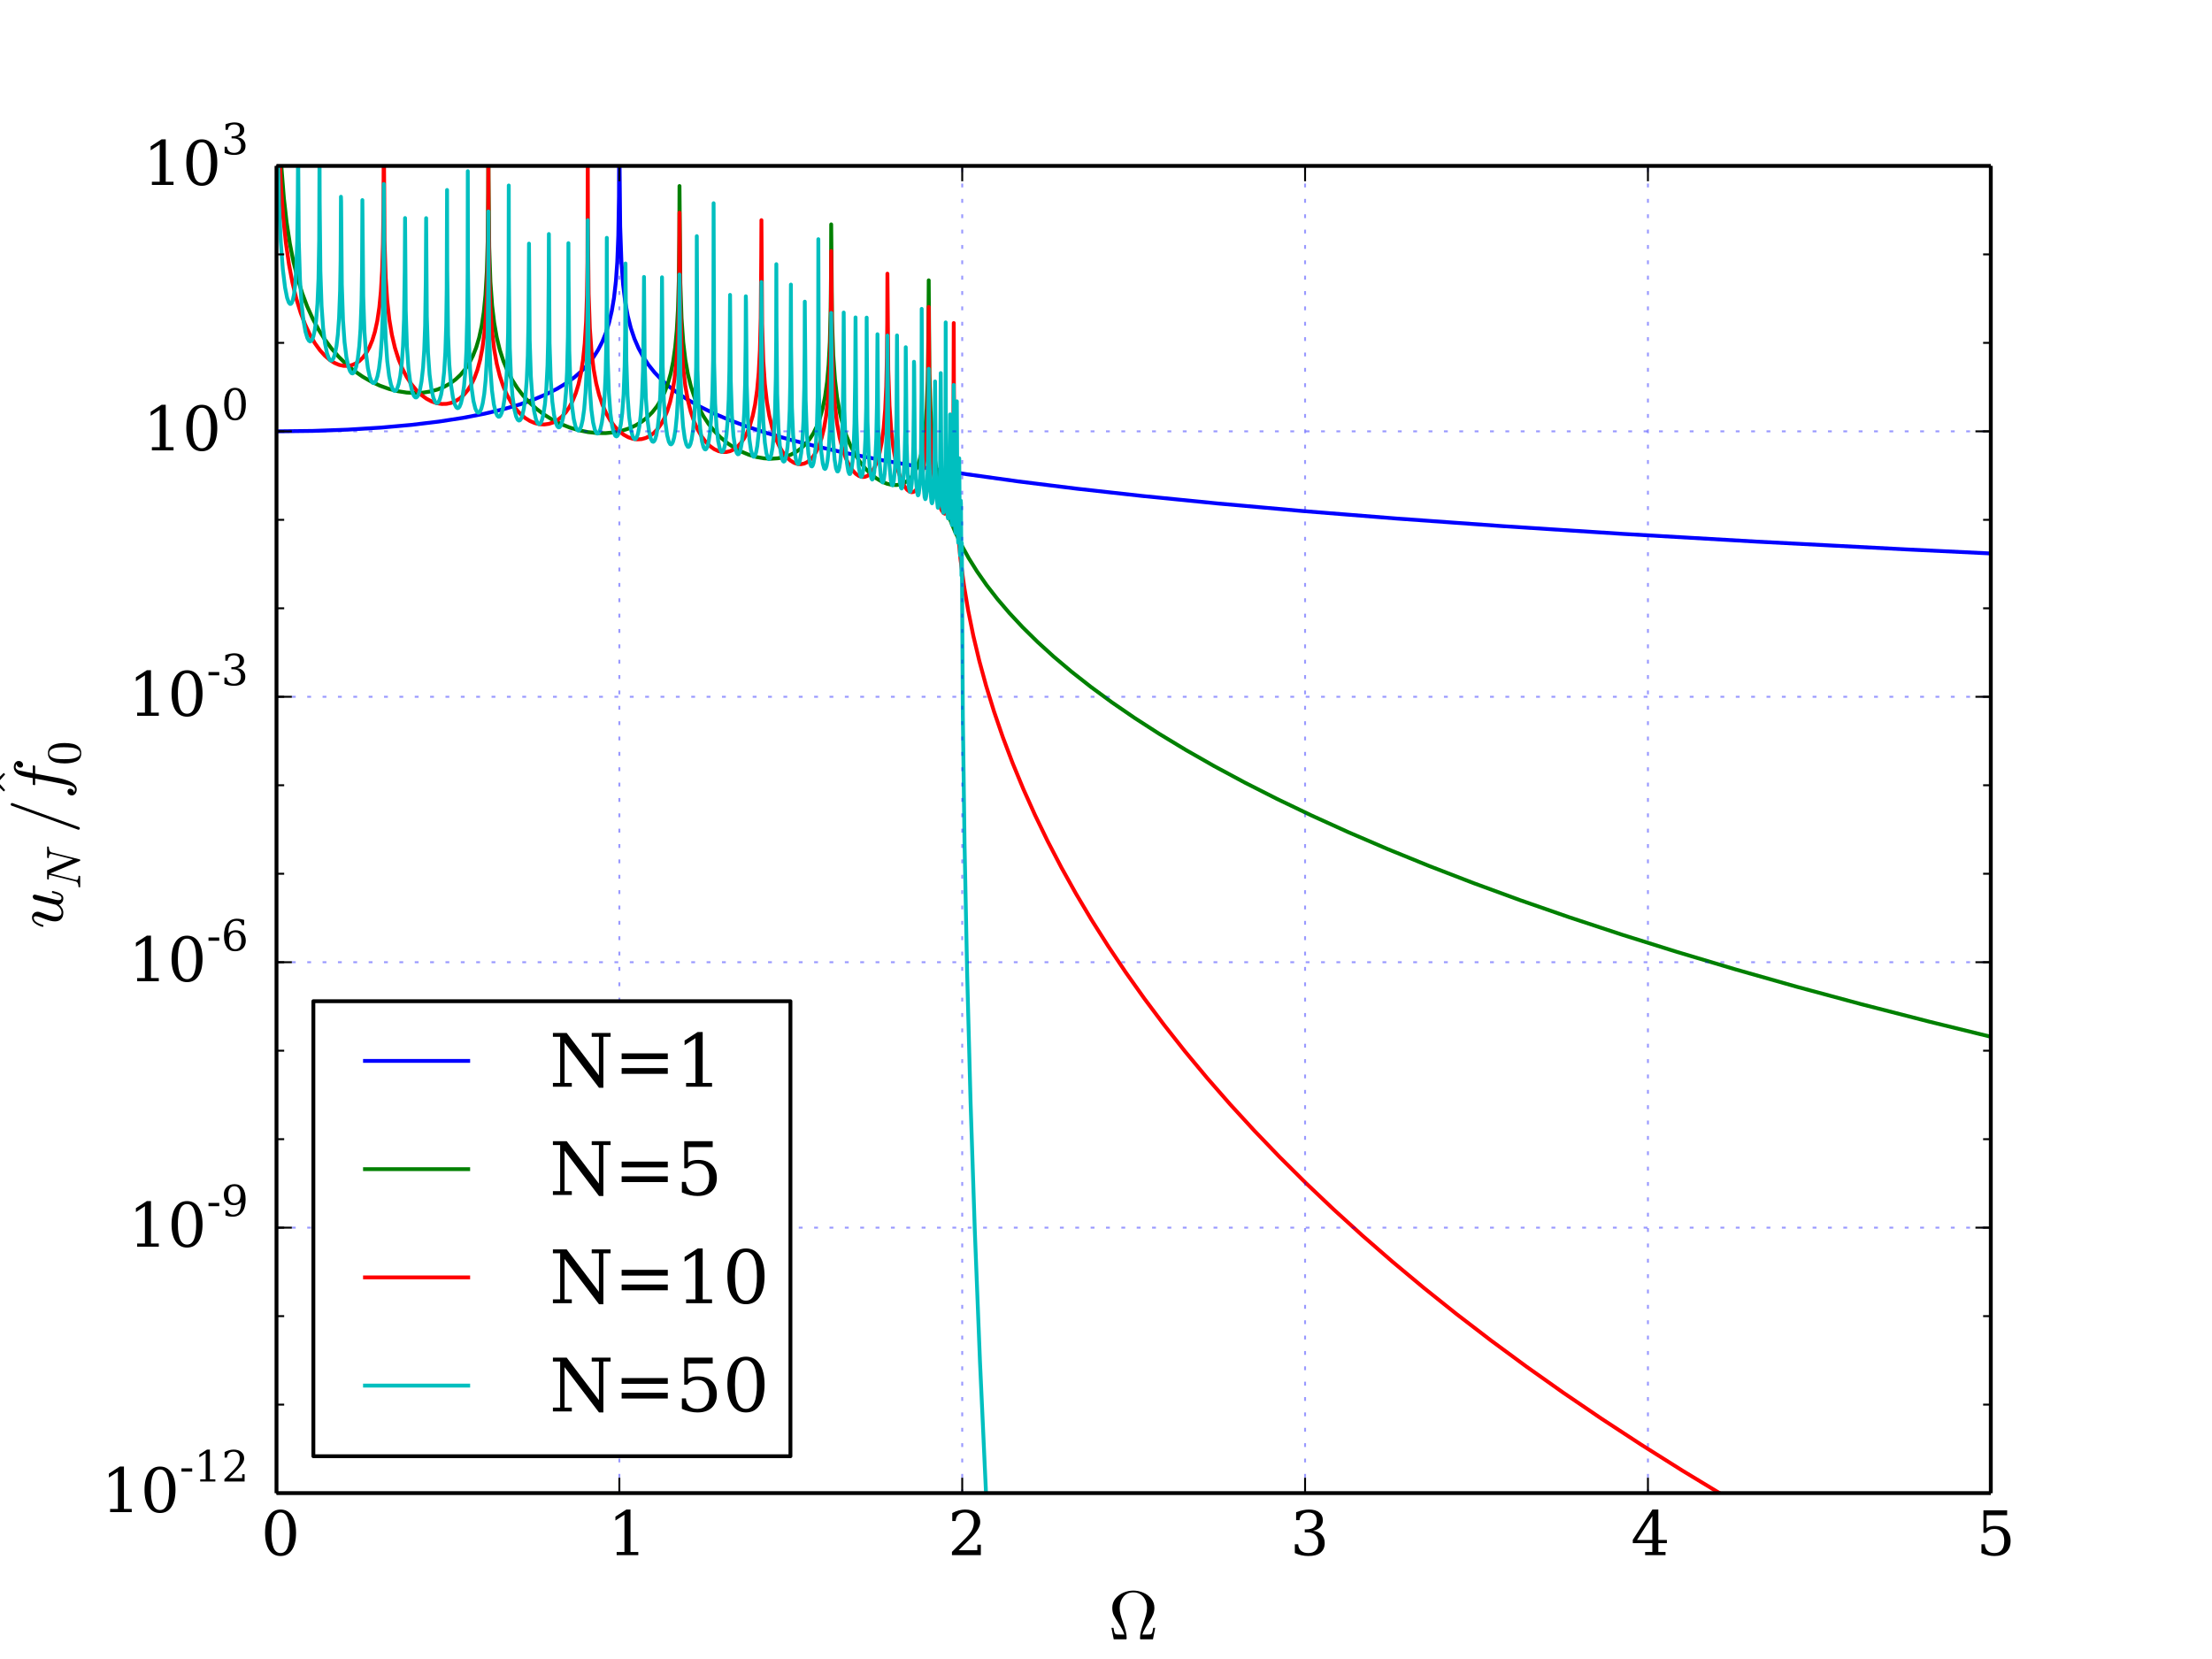 <?xml version="1.0" encoding="utf-8" standalone="no"?>
<!DOCTYPE svg PUBLIC "-//W3C//DTD SVG 1.1//EN"
  "http://www.w3.org/Graphics/SVG/1.1/DTD/svg11.dtd">
<!-- Created with matplotlib (http://matplotlib.org/) -->
<svg height="432pt" version="1.1" viewBox="0 0 576 432" width="576pt" xmlns="http://www.w3.org/2000/svg" xmlns:xlink="http://www.w3.org/1999/xlink">
 <defs>
  <style type="text/css">
*{stroke-linecap:butt;stroke-linejoin:round;}
  </style>
 </defs>
 <g id="figure_1">
  <g id="patch_1">
   <path d="
M0 432
L576 432
L576 0
L0 0
z
" style="fill:#ffffff;"/>
  </g>
  <g id="axes_1">
   <g id="patch_2">
    <path d="
M72 388.8
L518.4 388.8
L518.4 43.2
L72 43.2
z
" style="fill:#ffffff;"/>
   </g>
   <g id="line2d_1">
    <path clip-path="url(#p7ff5b81e1d)" d="
M72.089 112.32
L81.463 112.207
L90.568 111.878
L99.183 111.347
L107.128 110.637
L114.27 109.78
L120.608 108.802
L126.188 107.723
L131.097 106.551
L135.382 105.304
L139.087 103.999
L142.301 102.637
L145.113 101.208
L147.523 99.74
L149.621 98.21
L151.451 96.611
L153.058 94.92
L154.486 93.094
L155.736 91.132
L156.808 89.045
L157.745 86.746
L158.593 84.049
L159.307 80.998
L159.887 77.546
L160.378 73.224
L160.735 68.198
L161.003 61.44
L161.182 51.082
L161.271 27.086
L161.316 40.97
L161.494 58.907
L161.807 67.925
L162.253 74.091
L162.789 78.51
L163.458 82.222
L164.262 85.408
L165.199 88.194
L166.27 90.671
L167.475 92.901
L168.859 94.993
L170.421 96.952
L172.207 98.832
L174.26 100.662
L176.581 102.429
L179.259 104.18
L182.294 105.894
L185.776 107.601
L189.793 109.317
L194.391 111.033
L199.658 112.756
L205.683 114.489
L212.602 116.244
L220.547 118.024
L229.608 119.822
L239.964 121.645
L251.747 123.489
L265.183 125.362
L280.403 127.256
L297.633 129.17
L317.138 131.109
L339.099 133.065
L363.827 135.039
L391.59 137.028
L422.701 139.03
L457.517 141.043
L496.439 143.066
L518.4 144.12
L518.4 144.12" style="fill:none;stroke:#0000ff;stroke-linecap:square;"/>
   </g>
   <g id="line2d_2">
    <path clip-path="url(#p7ff5b81e1d)" d="
M72.139 -1
L72.402 20.282
L72.803 34.151
L73.294 43.69
L73.919 51.563
L74.633 57.877
L75.482 63.438
L76.419 68.171
L77.49 72.462
L78.695 76.359
L79.99 79.799
L81.418 82.964
L82.936 85.794
L84.587 88.407
L86.328 90.753
L88.203 92.909
L90.167 94.834
L92.264 96.576
L94.452 98.098
L96.683 99.382
L98.96 100.439
L101.281 101.272
L103.602 101.868
L105.878 102.224
L108.066 102.345
L110.163 102.242
L112.127 101.93
L113.957 101.42
L115.654 100.724
L117.216 99.848
L118.644 98.797
L119.939 97.574
L121.144 96.123
L122.215 94.478
L123.152 92.641
L124 90.497
L124.759 87.956
L125.429 84.874
L125.964 81.341
L126.411 76.853
L126.768 70.666
L126.991 62.856
L127.125 50.298
L127.17 32.011
L127.214 46.438
L127.393 64.315
L127.705 73.369
L128.152 79.596
L128.687 84.086
L129.357 87.883
L130.16 91.164
L131.097 94.05
L132.169 96.625
L133.374 98.946
L134.713 101.054
L136.231 103.028
L137.882 104.817
L139.712 106.472
L141.676 107.951
L143.819 109.283
L146.05 110.409
L148.371 111.333
L150.737 112.038
L153.103 112.515
L155.468 112.764
L157.745 112.781
L159.887 112.578
L161.896 112.171
L163.771 111.568
L165.511 110.776
L167.118 109.797
L168.547 108.669
L169.841 107.37
L171.046 105.838
L172.118 104.107
L173.055 102.174
L173.903 99.91
L174.662 97.211
L175.287 94.153
L175.822 90.382
L176.224 86.074
L176.536 80.55
L176.76 72.964
L176.894 61.41
L176.938 48.436
L176.983 53.514
L177.161 73.584
L177.474 82.86
L177.92 89.142
L178.456 93.64
L179.125 97.426
L179.929 100.682
L180.866 103.532
L181.937 106.061
L183.142 108.324
L184.482 110.361
L185.955 112.196
L187.561 113.843
L189.302 115.307
L191.132 116.558
L193.052 117.603
L195.016 118.422
L196.98 119.003
L198.899 119.344
L200.774 119.455
L202.559 119.337
L204.21 119.008
L205.773 118.469
L207.201 117.738
L208.495 116.831
L209.701 115.713
L210.817 114.364
L211.799 112.829
L212.691 111.027
L213.495 108.904
L214.209 106.379
L214.834 103.318
L215.369 99.475
L215.771 94.983
L216.084 89.001
L216.307 79.996
L216.396 71.106
L216.441 58.428
L216.485 62.854
L216.664 83.16
L216.976 92.484
L217.423 98.812
L217.958 103.357
L218.628 107.196
L219.431 110.508
L220.369 113.414
L221.44 115.991
L222.6 118.213
L223.895 120.212
L225.278 121.94
L226.707 123.375
L228.18 124.543
L229.608 125.397
L230.992 125.969
L232.286 126.264
L233.447 126.305
L234.518 126.125
L235.5 125.734
L236.393 125.141
L237.241 124.303
L238 123.244
L238.714 121.87
L239.383 120.082
L239.964 117.908
L240.499 115.001
L240.946 111.288
L241.303 106.366
L241.57 99.328
L241.749 86.981
L241.838 72.99
L242.017 97.289
L242.329 107.101
L242.776 113.799
L243.356 119.056
L244.07 123.493
L244.963 127.594
L245.989 131.276
L247.239 134.916
L248.667 138.392
L250.319 141.832
L252.238 145.313
L254.425 148.813
L256.925 152.385
L259.737 156.005
L262.862 159.66
L266.343 163.386
L270.182 167.165
L274.422 171.023
L279.064 174.942
L284.108 178.906
L289.598 182.934
L295.535 187.012
L301.918 191.125
L308.792 195.288
L316.201 199.513
L324.102 203.76
L332.538 208.041
L341.554 212.366
L351.151 216.72
L361.372 221.111
L372.219 225.526
L383.69 229.953
L395.875 234.416
L408.73 238.885
L422.344 243.381
L436.717 247.891
L451.893 252.419
L467.873 256.953
L484.745 261.507
L502.51 266.069
L518.4 269.969
L518.4 269.969" style="fill:none;stroke:#008000;stroke-linecap:square;"/>
   </g>
   <g id="line2d_3">
    <path clip-path="url(#p7ff5b81e1d)" d="
M72.1 -1
L72.312 22.187
L72.669 37.432
L73.16 48.421
L73.741 56.5
L74.455 63.317
L75.258 68.888
L76.151 73.595
L77.178 77.815
L78.294 81.448
L79.454 84.49
L80.704 87.147
L81.998 89.378
L83.293 91.178
L84.587 92.614
L85.882 93.726
L87.132 94.515
L88.337 95.022
L89.497 95.271
L90.613 95.28
L91.64 95.071
L92.622 94.652
L93.559 94.018
L94.496 93.106
L95.389 91.905
L96.192 90.449
L96.951 88.609
L97.621 86.413
L98.246 83.563
L98.781 79.983
L99.183 75.861
L99.496 70.594
L99.719 63.54
L99.853 53.777
L99.942 31.811
L100.12 62.352
L100.433 72.277
L100.835 78.312
L101.37 83.143
L102.04 87.153
L102.843 90.575
L103.736 93.42
L104.762 95.951
L105.878 98.118
L107.084 99.979
L108.378 101.565
L109.717 102.849
L111.056 103.828
L112.395 104.537
L113.734 104.992
L115.029 105.195
L116.278 105.165
L117.484 104.911
L118.644 104.433
L119.76 103.724
L120.787 102.809
L121.769 101.637
L122.706 100.16
L123.554 98.404
L124.313 96.334
L125.027 93.703
L125.607 90.732
L126.098 87.117
L126.5 82.563
L126.812 76.456
L127.036 67.074
L127.125 57.234
L127.17 38.947
L127.214 53.374
L127.393 71.25
L127.705 80.3
L128.152 86.516
L128.687 90.982
L129.357 94.736
L130.16 97.944
L131.053 100.599
L132.035 102.85
L133.106 104.777
L134.267 106.42
L135.472 107.757
L136.722 108.824
L138.016 109.637
L139.266 110.169
L140.516 110.466
L141.721 110.53
L142.926 110.37
L144.086 109.984
L145.202 109.372
L146.274 108.522
L147.3 107.408
L148.238 106.061
L149.13 104.377
L149.934 102.381
L150.648 100.018
L151.273 97.201
L151.808 93.783
L152.255 89.491
L152.612 83.746
L152.835 76.993
L152.969 68.259
L153.058 41.215
L153.103 59.104
L153.281 76.496
L153.594 85.474
L154.04 91.653
L154.576 96.088
L155.245 99.805
L156.004 102.818
L156.897 105.458
L157.879 107.673
L158.95 109.544
L160.066 111.058
L161.226 112.272
L162.432 113.213
L163.637 113.872
L164.797 114.26
L165.958 114.415
L167.074 114.34
L168.145 114.049
L169.172 113.546
L170.198 112.79
L171.18 111.78
L172.118 110.484
L172.966 108.937
L173.769 107.005
L174.483 104.715
L175.108 101.99
L175.644 98.707
L176.09 94.65
L176.447 89.398
L176.715 81.95
L176.849 73.804
L176.938 55.372
L176.983 60.449
L177.161 80.519
L177.474 89.789
L177.92 96.055
L178.456 100.521
L179.125 104.247
L179.884 107.251
L180.732 109.752
L181.67 111.863
L182.696 113.641
L183.767 115.062
L184.883 116.172
L185.999 116.965
L187.07 117.457
L188.097 117.695
L189.124 117.703
L190.106 117.486
L191.043 117.052
L191.98 116.367
L192.873 115.434
L193.721 114.228
L194.525 112.706
L195.283 110.789
L195.998 108.337
L196.622 105.326
L197.158 101.531
L197.56 97.108
L197.872 91.281
L198.095 82.791
L198.229 66.271
L198.274 57.329
L198.452 84.316
L198.765 94.05
L199.167 99.972
L199.702 104.675
L200.327 108.311
L201.086 111.433
L201.934 113.989
L202.871 116.105
L203.853 117.774
L204.835 119.021
L205.817 119.924
L206.755 120.501
L207.647 120.809
L208.54 120.88
L209.388 120.721
L210.192 120.346
L210.995 119.723
L211.799 118.804
L212.557 117.591
L213.271 116.041
L213.941 114.073
L214.566 111.539
L215.102 108.45
L215.548 104.633
L215.905 99.773
L216.173 93.233
L216.351 83.448
L216.441 65.363
L216.485 69.79
L216.664 90.094
L216.976 99.407
L217.423 105.705
L217.958 110.188
L218.628 113.91
L219.387 116.873
L220.235 119.281
L221.127 121.141
L222.02 122.495
L222.868 123.397
L223.672 123.943
L224.43 124.192
L225.145 124.185
L225.814 123.95
L226.484 123.464
L227.153 122.682
L227.823 121.528
L228.448 120
L229.072 117.832
L229.608 115.154
L230.099 111.473
L230.501 106.556
L230.769 100.74
L230.947 93.014
L231.036 84.101
L231.081 71.261
L231.126 76.078
L231.304 96.28
L231.617 105.624
L232.063 111.964
L232.599 116.482
L233.224 120.004
L233.938 122.835
L234.697 124.988
L235.455 126.515
L236.17 127.484
L236.794 127.991
L237.33 128.17
L237.821 128.113
L238.312 127.821
L238.803 127.252
L239.294 126.34
L239.785 124.969
L240.276 122.926
L240.722 120.104
L241.124 116.026
L241.437 110.407
L241.66 101.925
L241.749 93.916
L241.838 79.925
L242.017 104.218
L242.329 113.993
L242.776 120.576
L243.311 125.253
L243.936 128.838
L244.606 131.413
L245.186 132.87
L245.677 133.583
L246.034 133.781
L246.346 133.694
L246.659 133.31
L246.971 132.535
L247.328 130.946
L247.641 128.509
L247.909 124.834
L248.132 118.837
L248.266 110.56
L248.355 84.122
L248.4 101.765
L248.623 121.81
L248.98 131.621
L249.471 139.054
L250.14 145.856
L251.033 152.562
L252.104 158.932
L253.443 165.523
L255.006 172.076
L256.791 178.612
L258.844 185.281
L261.121 191.922
L263.665 198.659
L266.477 205.467
L269.512 212.232
L272.815 219.05
L276.386 225.905
L280.18 232.71
L284.242 239.54
L288.572 246.385
L293.169 253.239
L298.034 260.092
L303.167 266.939
L308.613 273.83
L314.326 280.698
L320.307 287.541
L326.601 294.401
L333.207 301.271
L340.081 308.098
L347.267 314.922
L354.766 321.736
L362.622 328.573
L370.79 335.385
L379.316 342.205
L388.198 349.022
L397.438 355.831
L407.034 362.626
L416.988 369.399
L427.344 376.176
L438.101 382.949
L449.26 389.71
L460.82 396.454
L472.827 403.2
L485.28 409.941
L498.18 416.67
L511.571 423.403
L518.4 426.745
L518.4 426.745" style="fill:none;stroke:#ff0000;stroke-linecap:square;"/>
   </g>
   <g id="line2d_4">
    <path clip-path="url(#p7ff5b81e1d)" d="
M72.089 13.22
L72.312 38.242
L72.669 53.31
L73.116 63.108
L73.651 70.144
L74.232 74.884
L74.767 77.559
L75.214 78.793
L75.526 79.146
L75.749 79.129
L75.973 78.866
L76.24 78.173
L76.553 76.701
L76.865 74.155
L77.178 69.516
L77.401 62.715
L77.535 52.634
L77.624 37.093
L77.803 62.745
L78.115 72.76
L78.517 78.941
L79.008 83.383
L79.543 86.368
L80.034 88.01
L80.436 88.723
L80.749 88.909
L81.016 88.804
L81.284 88.435
L81.597 87.622
L81.954 86.053
L82.311 83.482
L82.668 79.049
L82.936 72.631
L83.114 62.423
L83.204 37.902
L83.248 52.647
L83.427 70.576
L83.739 79.71
L84.141 85.405
L84.632 89.425
L85.168 92.031
L85.659 93.368
L86.016 93.823
L86.283 93.895
L86.551 93.731
L86.864 93.216
L87.221 92.133
L87.622 90.079
L87.98 87.094
L88.292 82.745
L88.56 75.609
L88.694 67.762
L88.783 51.232
L88.828 52.433
L89.006 73.999
L89.319 83.414
L89.72 89.113
L90.211 93.063
L90.702 95.415
L91.149 96.654
L91.55 97.18
L91.818 97.241
L92.086 97.068
L92.398 96.548
L92.755 95.472
L93.157 93.46
L93.559 90.111
L93.871 85.684
L94.139 78.422
L94.273 70.355
L94.362 52.107
L94.407 56.904
L94.586 77.1
L94.898 86.353
L95.3 91.96
L95.791 95.824
L96.282 98.099
L96.728 99.27
L97.085 99.708
L97.353 99.765
L97.621 99.588
L97.933 99.065
L98.29 97.989
L98.692 95.99
L99.094 92.689
L99.406 88.378
L99.674 81.486
L99.853 69.878
L99.942 47.915
L100.12 78.438
L100.433 88.252
L100.835 93.994
L101.326 97.896
L101.817 100.171
L102.263 101.329
L102.62 101.751
L102.888 101.794
L103.156 101.6
L103.468 101.056
L103.825 99.952
L104.227 97.912
L104.629 94.553
L104.941 90.159
L105.209 83.07
L105.387 70.622
L105.477 56.781
L105.655 80.811
L105.968 90.314
L106.369 95.948
L106.86 99.778
L107.351 101.994
L107.798 103.1
L108.155 103.479
L108.423 103.487
L108.69 103.254
L109.003 102.658
L109.36 101.481
L109.762 99.326
L110.163 95.764
L110.476 91.019
L110.699 84.836
L110.878 72.644
L110.967 56.804
L111.145 82.316
L111.458 91.892
L111.86 97.531
L112.351 101.345
L112.842 103.537
L113.288 104.616
L113.645 104.967
L113.913 104.95
L114.181 104.689
L114.493 104.053
L114.85 102.817
L115.252 100.563
L115.654 96.819
L115.966 91.738
L116.189 84.796
L116.323 75.237
L116.412 49.469
L116.457 70.39
L116.68 87.245
L116.993 94.783
L117.439 100.144
L117.93 103.424
L118.421 105.286
L118.823 106.071
L119.135 106.289
L119.403 106.212
L119.671 105.885
L120.028 105.02
L120.43 103.335
L120.831 100.564
L121.188 96.474
L121.456 91.126
L121.679 81.581
L121.769 71.1
L121.813 44.573
L121.858 69.6
L122.081 88.202
L122.394 95.927
L122.795 100.945
L123.286 104.413
L123.777 106.373
L124.179 107.21
L124.491 107.457
L124.759 107.401
L125.027 107.091
L125.339 106.381
L125.697 105.028
L126.098 102.566
L126.455 99.003
L126.768 93.609
L126.991 85.876
L127.125 73.336
L127.17 55.051
L127.214 69.478
L127.393 87.329
L127.705 96.249
L128.107 101.658
L128.598 105.313
L129.089 107.367
L129.491 108.249
L129.803 108.522
L130.071 108.481
L130.339 108.182
L130.651 107.48
L131.008 106.13
L131.41 103.662
L131.767 100.08
L132.079 94.635
L132.303 86.762
L132.437 73.555
L132.481 48.297
L132.526 71.827
L132.749 90.524
L133.061 98.245
L133.463 103.24
L133.954 106.665
L134.4 108.44
L134.802 109.283
L135.115 109.517
L135.382 109.438
L135.65 109.094
L136.007 108.179
L136.409 106.385
L136.811 103.402
L137.168 98.89
L137.436 92.642
L137.614 83.504
L137.748 63.433
L137.927 88.536
L138.239 98.051
L138.641 103.617
L139.087 107.064
L139.578 109.226
L139.98 110.147
L140.292 110.427
L140.56 110.38
L140.828 110.062
L141.14 109.319
L141.498 107.888
L141.899 105.254
L142.256 101.36
L142.569 95.174
L142.747 87.999
L142.881 71.939
L142.926 60.941
L142.926 60.941
L142.926 60.941
L143.104 89.31
L143.417 98.972
L143.819 104.57
L144.265 108.016
L144.711 110.015
L145.113 110.983
L145.425 111.285
L145.693 111.248
L145.961 110.934
L146.274 110.186
L146.631 108.735
L147.032 106.047
L147.389 102.038
L147.657 96.809
L147.88 87.67
L147.97 78.316
L148.014 63.319
L148.059 72.417
L148.238 91.322
L148.55 100.339
L148.952 105.735
L149.398 109.072
L149.844 110.987
L150.246 111.879
L150.559 112.116
L150.782 112.051
L151.05 111.71
L151.362 110.917
L151.719 109.383
L152.121 106.529
L152.478 102.198
L152.746 96.303
L152.924 88.174
L153.014 78.082
L153.058 57.319
L153.103 75.207
L153.281 92.57
L153.594 101.4
L153.995 106.726
L154.442 110.013
L154.888 111.876
L155.29 112.712
L155.558 112.894
L155.781 112.824
L156.049 112.467
L156.361 111.641
L156.718 110.042
L157.075 107.464
L157.432 103.164
L157.7 97.316
L157.879 89.301
L157.968 79.551
L158.013 61.928
L158.057 75.359
L158.236 93.364
L158.548 102.267
L158.95 107.604
L159.396 110.876
L159.843 112.707
L160.244 113.499
L160.512 113.641
L160.735 113.529
L161.003 113.111
L161.316 112.188
L161.673 110.426
L162.03 107.566
L162.387 102.645
L162.655 95.324
L162.789 87.193
L162.878 68.612
L162.923 73.983
L163.101 93.929
L163.414 103.035
L163.815 108.421
L164.262 111.694
L164.708 113.501
L165.065 114.205
L165.333 114.358
L165.556 114.248
L165.824 113.821
L166.136 112.87
L166.493 111.042
L166.851 108.05
L167.163 103.663
L167.431 96.497
L167.609 83.67
L167.699 72.117
L167.877 94.493
L168.19 103.798
L168.591 109.229
L169.038 112.501
L169.484 114.278
L169.841 114.939
L170.109 115.049
L170.332 114.892
L170.6 114.393
L170.912 113.326
L171.269 111.292
L171.627 107.92
L171.939 102.755
L172.162 95.491
L172.296 84.801
L172.385 72.207
L172.564 95.301
L172.876 104.651
L173.278 110.079
L173.724 113.323
L174.171 115.052
L174.528 115.656
L174.751 115.724
L174.974 115.556
L175.242 115.028
L175.554 113.902
L175.912 111.745
L176.269 108.117
L176.581 102.359
L176.804 93.398
L176.894 84.447
L176.938 71.476
L176.983 76.553
L177.161 96.591
L177.474 105.685
L177.875 111.018
L178.322 114.189
L178.724 115.724
L179.081 116.327
L179.304 116.38
L179.527 116.187
L179.795 115.61
L180.107 114.392
L180.464 112.053
L180.821 108.044
L181.089 102.641
L181.268 95.652
L181.402 80.794
L181.446 61.493
L181.446 61.493
L181.446 61.493
L181.625 96.346
L181.937 106.145
L182.339 111.665
L182.785 114.892
L183.187 116.426
L183.5 116.963
L183.723 117.033
L183.946 116.844
L184.214 116.256
L184.526 114.997
L184.883 112.55
L185.24 108.284
L185.508 102.315
L185.687 93.843
L185.776 82.54
L185.821 52.922
L185.821 52.922
L185.821 52.922
L185.955 94.218
L186.222 105.022
L186.579 111.051
L187.026 114.938
L187.428 116.793
L187.785 117.562
L188.008 117.679
L188.231 117.524
L188.499 116.962
L188.811 115.71
L189.168 113.234
L189.481 109.562
L189.749 103.971
L189.927 96.477
L190.016 88.079
L190.106 76.788
L190.284 98.983
L190.597 108.236
L190.998 113.55
L191.445 116.603
L191.846 117.953
L192.114 118.292
L192.337 118.259
L192.561 117.932
L192.828 117.119
L193.141 115.469
L193.498 112.231
L193.81 107.108
L194.034 99.766
L194.167 88.662
L194.212 77.148
L194.257 78.677
L194.435 100.009
L194.748 109.183
L195.149 114.447
L195.551 117.216
L195.953 118.6
L196.221 118.93
L196.399 118.905
L196.622 118.596
L196.89 117.782
L197.203 116.091
L197.56 112.716
L197.872 107.234
L198.095 98.868
L198.229 82.374
L198.274 73.433
L198.452 100.383
L198.765 109.897
L199.167 115.232
L199.568 117.988
L199.925 119.221
L200.193 119.56
L200.372 119.527
L200.595 119.187
L200.863 118.301
L201.175 116.457
L201.488 113.318
L201.8 107.554
L202.023 98.245
L202.113 88.287
L202.157 68.792
L202.202 84.955
L202.38 102.524
L202.693 111.285
L203.095 116.351
L203.496 118.931
L203.853 120.003
L204.077 120.201
L204.255 120.11
L204.478 119.673
L204.746 118.62
L205.059 116.458
L205.371 112.696
L205.639 106.666
L205.817 97.798
L205.951 74.103
L205.996 90.03
L206.219 106.056
L206.532 113.307
L206.933 117.784
L207.335 120.011
L207.647 120.748
L207.871 120.818
L208.049 120.605
L208.317 119.801
L208.629 117.975
L208.942 114.729
L209.21 109.73
L209.433 100.813
L209.522 91.812
L209.567 78.549
L209.611 84.27
L209.79 104.094
L210.102 113.075
L210.504 118.124
L210.906 120.569
L211.218 121.376
L211.441 121.459
L211.62 121.235
L211.843 120.564
L212.156 118.754
L212.468 115.45
L212.736 110.248
L212.914 103.407
L213.048 89.109
L213.093 62.282
L213.093 62.282
L213.093 62.282
L213.227 100.995
L213.495 111.711
L213.852 117.532
L214.253 120.711
L214.611 121.945
L214.834 122.124
L215.012 121.952
L215.235 121.322
L215.503 119.852
L215.816 116.743
L216.084 111.831
L216.307 103.002
L216.396 94.14
L216.441 81.467
L216.485 85.893
L216.664 106.136
L216.976 115.115
L217.333 119.668
L217.69 121.934
L218.003 122.732
L218.181 122.763
L218.36 122.487
L218.583 121.671
L218.851 119.853
L219.163 115.946
L219.431 109.128
L219.61 96.972
L219.699 81.386
L219.878 106.67
L220.19 115.992
L220.547 120.584
L220.904 122.784
L221.172 123.42
L221.351 123.423
L221.529 123.087
L221.752 122.141
L222.02 120.032
L222.288 116.246
L222.511 110.268
L222.69 98.11
L222.779 82.656
L222.957 107.841
L223.27 117.128
L223.627 121.637
L223.984 123.69
L224.252 124.157
L224.386 124.079
L224.564 123.641
L224.832 122.166
L225.1 119.34
L225.368 113.937
L225.546 106.244
L225.636 97.048
L225.68 82.704
L225.725 90.618
L225.903 109.798
L226.216 118.576
L226.573 122.842
L226.885 124.512
L227.108 124.875
L227.242 124.785
L227.421 124.292
L227.644 122.991
L227.912 120.048
L228.18 114.18
L228.358 105.036
L228.492 87.032
L228.671 110.502
L228.983 119.605
L229.34 123.867
L229.653 125.407
L229.831 125.621
L229.965 125.48
L230.144 124.866
L230.367 123.293
L230.635 119.667
L230.858 113.585
L230.992 105.604
L231.081 87.364
L231.126 92.18
L231.304 112.28
L231.617 121.055
L231.974 125.081
L232.242 126.262
L232.42 126.38
L232.554 126.124
L232.777 124.971
L233.045 121.983
L233.268 117.02
L233.447 108.158
L233.581 87.342
L233.759 113.079
L234.027 121.39
L234.339 125.52
L234.607 127
L234.786 127.209
L234.92 126.974
L235.098 126.091
L235.321 123.83
L235.545 119.433
L235.723 112.009
L235.812 103.181
L235.857 90.416
L235.902 95.105
L236.08 115.238
L236.348 123.098
L236.66 126.912
L236.928 128.042
L237.062 128.018
L237.196 127.597
L237.419 125.86
L237.642 122.212
L237.821 116.334
L237.955 105.462
L238 94.207
L238.044 95.127
L238.223 116.684
L238.491 124.584
L238.803 128.212
L239.026 128.99
L239.115 128.947
L239.249 128.492
L239.428 127.045
L239.651 123.253
L239.83 116.747
L239.964 102.298
L240.008 80.43
L240.008 80.43
L240.008 80.43
L240.187 117.501
L240.455 125.917
L240.767 129.473
L240.946 129.985
L241.035 129.882
L241.169 129.25
L241.347 127.331
L241.57 122.03
L241.704 114.751
L241.838 96.028
L242.017 120.117
L242.285 127.954
L242.552 130.738
L242.686 131.058
L242.731 131.019
L242.865 130.446
L243.043 128.4
L243.222 123.972
L243.356 116.675
L243.49 99.318
L243.668 122.354
L243.936 129.926
L244.204 132.186
L244.249 132.233
L244.293 132.191
L244.427 131.488
L244.606 128.867
L244.784 122.561
L244.918 106.531
L244.963 97.152
L245.141 124.371
L245.409 131.913
L245.632 133.538
L245.722 133.368
L245.855 132.147
L246.034 127.843
L246.168 119.535
L246.213 113.02
L246.257 83.952
L246.302 112.035
L246.48 128.406
L246.748 134.475
L246.882 135.017
L246.971 134.601
L247.105 132.549
L247.239 127.593
L247.328 119.775
L247.418 107.911
L247.596 130.511
L247.819 136.215
L247.909 136.735
L247.953 136.678
L248.043 135.87
L248.176 132.251
L248.31 120.498
L248.355 100.225
L248.4 117.839
L248.578 134.852
L248.801 138.788
L248.891 138.033
L249.025 133.144
L249.114 122.014
L249.158 104.5
L249.158 104.5
L249.158 104.5
L249.337 137.857
L249.516 141.314
L249.605 139.655
L249.694 133.603
L249.783 119.341
L249.962 143.709
L250.007 144.662
L250.051 144.621
L250.14 139.937
L250.185 130.366
L250.23 131.078
L250.364 149.861
L250.408 149.307
L250.453 141.4
L250.498 148.169
L250.721 186.392
L251.167 219.801
L251.837 253.204
L252.729 286.824
L253.845 320.627
L255.184 354.559
L256.746 388.573
L258.532 422.632
L259.12 433
L259.12 433" style="fill:none;stroke:#00bfbf;stroke-linecap:square;"/>
   </g>
   <g id="matplotlib.axis_1">
    <g id="xtick_1">
     <g id="line2d_5">
      <path clip-path="url(#p7ff5b81e1d)" d="
M72 388.8
L72 43.2" style="fill:none;opacity:0.4;stroke:#0000ff;stroke-dasharray:1,3;stroke-dashoffset:0.0;stroke-width:0.5;"/>
     </g>
     <g id="line2d_6">
      <defs>
       <path d="
M0 0
L0 -4" id="m93b0483c22" style="stroke:#000000;stroke-width:0.5;"/>
      </defs>
      <g>
       <use style="stroke:#000000;stroke-width:0.5;" x="72.0" xlink:href="#m93b0483c22" y="388.8"/>
      </g>
     </g>
     <g id="line2d_7">
      <defs>
       <path d="
M0 0
L0 4" id="m741efc42ff" style="stroke:#000000;stroke-width:0.5;"/>
      </defs>
      <g>
       <use style="stroke:#000000;stroke-width:0.5;" x="72.0" xlink:href="#m741efc42ff" y="43.2"/>
      </g>
     </g>
     <g id="text_1">
      <!-- 0 -->
      <defs>
       <path d="
M31.781 3.422
Q39.266 3.422 42.969 11.625
Q46.688 19.828 46.688 36.375
Q46.688 52.984 42.969 61.188
Q39.266 69.391 31.781 69.391
Q24.312 69.391 20.594 61.188
Q16.891 52.984 16.891 36.375
Q16.891 19.828 20.594 11.625
Q24.312 3.422 31.781 3.422
M31.781 -1.422
Q19.922 -1.422 13.25 8.531
Q6.594 18.5 6.594 36.375
Q6.594 54.297 13.25 64.25
Q19.922 74.219 31.781 74.219
Q43.703 74.219 50.344 64.25
Q56.984 54.297 56.984 36.375
Q56.984 18.5 50.344 8.531
Q43.703 -1.422 31.781 -1.422" id="BitstreamVeraSerif-Roman-30"/>
      </defs>
      <g transform="translate(67.969 404.957)scale(0.16 -0.16)">
       <use xlink:href="#BitstreamVeraSerif-Roman-30"/>
      </g>
     </g>
    </g>
    <g id="xtick_2">
     <g id="line2d_8">
      <path clip-path="url(#p7ff5b81e1d)" d="
M161.28 388.8
L161.28 43.2" style="fill:none;opacity:0.4;stroke:#0000ff;stroke-dasharray:1,3;stroke-dashoffset:0.0;stroke-width:0.5;"/>
     </g>
     <g id="line2d_9">
      <g>
       <use style="stroke:#000000;stroke-width:0.5;" x="161.28" xlink:href="#m93b0483c22" y="388.8"/>
      </g>
     </g>
     <g id="line2d_10">
      <g>
       <use style="stroke:#000000;stroke-width:0.5;" x="161.28" xlink:href="#m741efc42ff" y="43.2"/>
      </g>
     </g>
     <g id="text_2">
      <!-- 1 -->
      <defs>
       <path d="
M14.203 0
L14.203 5.172
L26.906 5.172
L26.906 65.828
L12.203 56.297
L12.203 62.703
L29.984 74.219
L36.719 74.219
L36.719 5.172
L49.422 5.172
L49.422 0
z
" id="BitstreamVeraSerif-Roman-31"/>
      </defs>
      <g transform="translate(158.303 404.957)scale(0.16 -0.16)">
       <use xlink:href="#BitstreamVeraSerif-Roman-31"/>
      </g>
     </g>
    </g>
    <g id="xtick_3">
     <g id="line2d_11">
      <path clip-path="url(#p7ff5b81e1d)" d="
M250.56 388.8
L250.56 43.2" style="fill:none;opacity:0.4;stroke:#0000ff;stroke-dasharray:1,3;stroke-dashoffset:0.0;stroke-width:0.5;"/>
     </g>
     <g id="line2d_12">
      <g>
       <use style="stroke:#000000;stroke-width:0.5;" x="250.56" xlink:href="#m93b0483c22" y="388.8"/>
      </g>
     </g>
     <g id="line2d_13">
      <g>
       <use style="stroke:#000000;stroke-width:0.5;" x="250.56" xlink:href="#m741efc42ff" y="43.2"/>
      </g>
     </g>
     <g id="text_3">
      <!-- 2 -->
      <defs>
       <path d="
M12.797 55.516
L7.328 55.516
L7.328 68.5
Q12.547 71.297 17.844 72.75
Q23.141 74.219 28.219 74.219
Q39.594 74.219 46.188 68.703
Q52.781 63.188 52.781 53.719
Q52.781 43.016 37.844 28.125
Q36.672 27 36.078 26.422
L17.672 8.016
L48.094 8.016
L48.094 17
L53.812 17
L53.812 0
L6.781 0
L6.781 5.328
L28.906 27.391
Q36.234 34.719 39.359 40.844
Q42.484 46.969 42.484 53.719
Q42.484 61.078 38.641 65.234
Q34.812 69.391 28.078 69.391
Q21.094 69.391 17.281 65.922
Q13.484 62.453 12.797 55.516" id="BitstreamVeraSerif-Roman-32"/>
      </defs>
      <g transform="translate(246.798 404.957)scale(0.16 -0.16)">
       <use xlink:href="#BitstreamVeraSerif-Roman-32"/>
      </g>
     </g>
    </g>
    <g id="xtick_4">
     <g id="line2d_14">
      <path clip-path="url(#p7ff5b81e1d)" d="
M339.84 388.8
L339.84 43.2" style="fill:none;opacity:0.4;stroke:#0000ff;stroke-dasharray:1,3;stroke-dashoffset:0.0;stroke-width:0.5;"/>
     </g>
     <g id="line2d_15">
      <g>
       <use style="stroke:#000000;stroke-width:0.5;" x="339.84" xlink:href="#m93b0483c22" y="388.8"/>
      </g>
     </g>
     <g id="line2d_16">
      <g>
       <use style="stroke:#000000;stroke-width:0.5;" x="339.84" xlink:href="#m741efc42ff" y="43.2"/>
      </g>
     </g>
     <g id="text_4">
      <!-- 3 -->
      <defs>
       <path d="
M9.719 69.828
Q15.438 71.969 20.672 73.094
Q25.922 74.219 30.516 74.219
Q41.219 74.219 47.219 69.594
Q53.219 64.984 53.219 56.781
Q53.219 50.203 49.062 45.781
Q44.922 41.359 37.312 39.797
Q46.297 38.531 51.25 33.281
Q56.203 28.031 56.203 19.672
Q56.203 9.469 49.344 4.016
Q42.484 -1.422 29.594 -1.422
Q23.875 -1.422 18.422 -0.188
Q12.984 1.031 7.625 3.516
L7.625 17.672
L13.094 17.672
Q13.578 10.641 17.828 7.031
Q22.078 3.422 29.781 3.422
Q37.25 3.422 41.578 7.734
Q45.906 12.062 45.906 19.578
Q45.906 28.172 41.453 32.594
Q37.016 37.016 28.422 37.016
L23.781 37.016
L23.781 42
L26.219 42
Q34.766 42 39.031 45.531
Q43.312 49.078 43.312 56.203
Q43.312 62.594 39.797 65.984
Q36.281 69.391 29.688 69.391
Q23.094 69.391 19.453 66.266
Q15.828 63.141 15.188 56.984
L9.719 56.984
z
" id="BitstreamVeraSerif-Roman-33"/>
      </defs>
      <g transform="translate(335.954 404.957)scale(0.16 -0.16)">
       <use xlink:href="#BitstreamVeraSerif-Roman-33"/>
      </g>
     </g>
    </g>
    <g id="xtick_5">
     <g id="line2d_17">
      <path clip-path="url(#p7ff5b81e1d)" d="
M429.12 388.8
L429.12 43.2" style="fill:none;opacity:0.4;stroke:#0000ff;stroke-dasharray:1,3;stroke-dashoffset:0.0;stroke-width:0.5;"/>
     </g>
     <g id="line2d_18">
      <g>
       <use style="stroke:#000000;stroke-width:0.5;" x="429.12" xlink:href="#m93b0483c22" y="388.8"/>
      </g>
     </g>
     <g id="line2d_19">
      <g>
       <use style="stroke:#000000;stroke-width:0.5;" x="429.12" xlink:href="#m741efc42ff" y="43.2"/>
      </g>
     </g>
     <g id="text_5">
      <!-- 4 -->
      <defs>
       <path d="
M34.906 24.703
L34.906 63.484
L10.016 24.703
z

M56.391 0
L23.188 0
L23.188 5.172
L34.906 5.172
L34.906 19.484
L3.078 19.484
L3.078 24.812
L35.016 74.219
L44.672 74.219
L44.672 24.703
L58.594 24.703
L58.594 19.484
L44.672 19.484
L44.672 5.172
L56.391 5.172
z
" id="BitstreamVeraSerif-Roman-34"/>
      </defs>
      <g transform="translate(424.679 404.957)scale(0.16 -0.16)">
       <use xlink:href="#BitstreamVeraSerif-Roman-34"/>
      </g>
     </g>
    </g>
    <g id="xtick_6">
     <g id="line2d_20">
      <path clip-path="url(#p7ff5b81e1d)" d="
M518.4 388.8
L518.4 43.2" style="fill:none;opacity:0.4;stroke:#0000ff;stroke-dasharray:1,3;stroke-dashoffset:0.0;stroke-width:0.5;"/>
     </g>
     <g id="line2d_21">
      <g>
       <use style="stroke:#000000;stroke-width:0.5;" x="518.4" xlink:href="#m93b0483c22" y="388.8"/>
      </g>
     </g>
     <g id="line2d_22">
      <g>
       <use style="stroke:#000000;stroke-width:0.5;" x="518.4" xlink:href="#m741efc42ff" y="43.2"/>
      </g>
     </g>
     <g id="text_6">
      <!-- 5 -->
      <defs>
       <path d="
M50.297 72.906
L50.297 64.891
L16.891 64.891
L16.891 44
Q19.438 45.75 22.828 46.625
Q26.219 47.516 30.422 47.516
Q42.234 47.516 49.062 40.969
Q55.906 34.422 55.906 23.094
Q55.906 11.531 49 5.047
Q42.094 -1.422 29.594 -1.422
Q24.562 -1.422 19.281 -0.188
Q14.016 1.031 8.5 3.516
L8.5 17.672
L14.016 17.672
Q14.453 10.75 18.422 7.078
Q22.406 3.422 29.594 3.422
Q37.312 3.422 41.453 8.5
Q45.609 13.578 45.609 23.094
Q45.609 32.562 41.484 37.609
Q37.359 42.672 29.594 42.672
Q25.203 42.672 21.844 41.109
Q18.5 39.547 15.922 36.281
L11.719 36.281
L11.719 72.906
z
" id="BitstreamVeraSerif-Roman-35"/>
      </defs>
      <g transform="translate(514.607 404.957)scale(0.16 -0.16)">
       <use xlink:href="#BitstreamVeraSerif-Roman-35"/>
      </g>
     </g>
    </g>
    <g id="text_7">
     <!-- $\Omega$ -->
     <defs>
      <path d="
M7.719 0
L4.391 16.609
L7.328 16.609
Q7.859 13.719 8.297 11.5
Q8.734 9.281 9.438 8.375
Q10.156 7.469 11.719 7.172
Q13.281 6.891 16.891 6.891
L23 6.891
Q21.531 12.547 15.688 21.656
Q9.859 30.766 7.734 34.891
Q5.609 39.016 5.609 45.516
Q5.609 53.078 10.094 58.766
Q14.594 64.453 21.703 67.484
Q28.812 70.516 36.078 70.516
Q43.312 70.516 50.406 67.484
Q57.516 64.453 62 58.719
Q66.5 52.984 66.5 45.516
Q66.5 40.438 64.641 35.938
Q62.797 31.453 59.906 26.953
Q57.031 22.469 53.688 16.938
Q50.344 11.422 49.125 6.891
L55.172 6.891
Q58.844 6.891 60.453 7.172
Q62.062 7.469 62.734 8.375
Q63.422 9.281 63.844 11.5
Q64.266 13.719 64.797 16.609
L67.672 16.609
L64.406 0
L46.688 0
Q45.703 0 45.703 1.312
Q45.703 6.391 46.938 11.266
Q48.188 16.156 50.625 23.094
Q53.078 30.031 54.438 35.328
Q55.812 40.625 55.812 45.516
Q55.812 51.516 53.469 56.641
Q51.125 61.766 46.625 64.844
Q42.141 67.922 36.078 67.922
Q26.953 67.922 21.625 61.406
Q16.312 54.891 16.312 45.516
Q16.359 40.375 17.531 35.828
Q18.703 31.297 21.312 23.719
Q23.922 16.156 25.172 11.266
Q26.422 6.391 26.422 1.312
Q26.422 0 25.391 0
z
" id="Cmr10-ad"/>
     </defs>
     <g transform="translate(288.63 426.962)scale(0.18 -0.18)">
      <use transform="translate(0.0 0.484)" xlink:href="#Cmr10-ad"/>
     </g>
    </g>
   </g>
   <g id="matplotlib.axis_2">
    <g id="ytick_1">
     <g id="line2d_23">
      <path clip-path="url(#p7ff5b81e1d)" d="
M72 388.8
L518.4 388.8" style="fill:none;opacity:0.4;stroke:#0000ff;stroke-dasharray:1,3;stroke-dashoffset:0.0;stroke-width:0.5;"/>
     </g>
     <g id="line2d_24">
      <defs>
       <path d="
M0 0
L4 0" id="m728421d6d4" style="stroke:#000000;stroke-width:0.5;"/>
      </defs>
      <g>
       <use style="stroke:#000000;stroke-width:0.5;" x="72.0" xlink:href="#m728421d6d4" y="388.8"/>
      </g>
     </g>
     <g id="line2d_25">
      <defs>
       <path d="
M0 0
L-4 0" id="mcb0005524f" style="stroke:#000000;stroke-width:0.5;"/>
      </defs>
      <g>
       <use style="stroke:#000000;stroke-width:0.5;" x="518.4" xlink:href="#mcb0005524f" y="388.8"/>
      </g>
     </g>
     <g id="text_8">
      <!-- $\mathdefault{10^{-12}}$ -->
      <defs>
       <path d="
M4.391 30.609
L29.391 30.609
L29.391 23
L4.391 23
z
" id="BitstreamVeraSerif-Roman-2d"/>
      </defs>
      <g transform="translate(26.4 393.793)scale(0.16 -0.16)">
       <use transform="translate(0.0 0.219)" xlink:href="#BitstreamVeraSerif-Roman-31"/>
       <use transform="translate(63.623 0.219)" xlink:href="#BitstreamVeraSerif-Roman-30"/>
       <use transform="translate(127.246 50.047)scale(0.7)" xlink:href="#BitstreamVeraSerif-Roman-2d"/>
       <use transform="translate(150.898 50.047)scale(0.7)" xlink:href="#BitstreamVeraSerif-Roman-31"/>
       <use transform="translate(195.435 50.047)scale(0.7)" xlink:href="#BitstreamVeraSerif-Roman-32"/>
      </g>
     </g>
    </g>
    <g id="ytick_2">
     <g id="line2d_26">
      <path clip-path="url(#p7ff5b81e1d)" d="
M72 319.68
L518.4 319.68" style="fill:none;opacity:0.4;stroke:#0000ff;stroke-dasharray:1,3;stroke-dashoffset:0.0;stroke-width:0.5;"/>
     </g>
     <g id="line2d_27">
      <g>
       <use style="stroke:#000000;stroke-width:0.5;" x="72.0" xlink:href="#m728421d6d4" y="319.68"/>
      </g>
     </g>
     <g id="line2d_28">
      <g>
       <use style="stroke:#000000;stroke-width:0.5;" x="518.4" xlink:href="#mcb0005524f" y="319.68"/>
      </g>
     </g>
     <g id="text_9">
      <!-- $\mathdefault{10^{-9}}$ -->
      <defs>
       <path d="
M46.781 32.672
Q43.5 29 39.25 27.188
Q35.016 25.391 29.688 25.391
Q18.844 25.391 12.562 31.938
Q6.297 38.484 6.297 49.812
Q6.297 60.891 13.109 67.547
Q19.922 74.219 31.297 74.219
Q43.656 74.219 50.266 65.016
Q56.891 55.812 56.891 38.719
Q56.891 19.578 49.016 9.078
Q41.156 -1.422 26.906 -1.422
Q23.047 -1.422 18.797 -0.688
Q14.547 0.047 10.109 1.516
L10.109 13.625
L15.578 13.625
Q16.219 8.688 19.391 6.047
Q22.562 3.422 27.875 3.422
Q37.359 3.422 41.984 10.562
Q46.625 17.719 46.781 32.672
M30.906 69.391
Q23.969 69.391 20.281 64.328
Q16.609 59.281 16.609 49.812
Q16.609 40.328 20.281 35.25
Q23.969 30.172 30.906 30.172
Q37.844 30.172 41.531 35.078
Q45.219 39.984 45.219 49.219
Q45.219 58.938 41.5 64.156
Q37.797 69.391 30.906 69.391" id="BitstreamVeraSerif-Roman-39"/>
      </defs>
      <g transform="translate(33.44 324.673)scale(0.16 -0.16)">
       <use transform="translate(0.0 0.219)" xlink:href="#BitstreamVeraSerif-Roman-31"/>
       <use transform="translate(63.623 0.219)" xlink:href="#BitstreamVeraSerif-Roman-30"/>
       <use transform="translate(127.246 50.047)scale(0.7)" xlink:href="#BitstreamVeraSerif-Roman-2d"/>
       <use transform="translate(150.898 50.047)scale(0.7)" xlink:href="#BitstreamVeraSerif-Roman-39"/>
      </g>
     </g>
    </g>
    <g id="ytick_3">
     <g id="line2d_29">
      <path clip-path="url(#p7ff5b81e1d)" d="
M72 250.56
L518.4 250.56" style="fill:none;opacity:0.4;stroke:#0000ff;stroke-dasharray:1,3;stroke-dashoffset:0.0;stroke-width:0.5;"/>
     </g>
     <g id="line2d_30">
      <g>
       <use style="stroke:#000000;stroke-width:0.5;" x="72.0" xlink:href="#m728421d6d4" y="250.56"/>
      </g>
     </g>
     <g id="line2d_31">
      <g>
       <use style="stroke:#000000;stroke-width:0.5;" x="518.4" xlink:href="#mcb0005524f" y="250.56"/>
      </g>
     </g>
     <g id="text_10">
      <!-- $\mathdefault{10^{-6}}$ -->
      <defs>
       <path d="
M32.719 3.422
Q39.594 3.422 43.297 8.469
Q47.016 13.531 47.016 23
Q47.016 32.469 43.297 37.516
Q39.594 42.578 32.719 42.578
Q25.734 42.578 22.062 37.688
Q18.406 32.812 18.406 23.578
Q18.406 13.875 22.109 8.641
Q25.828 3.422 32.719 3.422
M16.797 40.141
Q20.125 43.797 24.312 45.594
Q28.516 47.406 33.797 47.406
Q44.672 47.406 51 40.859
Q57.328 34.328 57.328 23
Q57.328 11.922 50.516 5.25
Q43.703 -1.422 32.328 -1.422
Q19.969 -1.422 13.328 7.781
Q6.688 17 6.688 34.078
Q6.688 53.219 14.547 63.719
Q22.406 74.219 36.719 74.219
Q40.578 74.219 44.828 73.484
Q49.078 72.75 53.516 71.297
L53.516 59.281
L48 59.281
Q47.406 64.203 44.234 66.797
Q41.062 69.391 35.688 69.391
Q26.219 69.391 21.578 62.203
Q16.938 55.031 16.797 40.141" id="BitstreamVeraSerif-Roman-36"/>
      </defs>
      <g transform="translate(33.44 255.553)scale(0.16 -0.16)">
       <use transform="translate(0.0 0.219)" xlink:href="#BitstreamVeraSerif-Roman-31"/>
       <use transform="translate(63.623 0.219)" xlink:href="#BitstreamVeraSerif-Roman-30"/>
       <use transform="translate(127.246 50.047)scale(0.7)" xlink:href="#BitstreamVeraSerif-Roman-2d"/>
       <use transform="translate(150.898 50.047)scale(0.7)" xlink:href="#BitstreamVeraSerif-Roman-36"/>
      </g>
     </g>
    </g>
    <g id="ytick_4">
     <g id="line2d_32">
      <path clip-path="url(#p7ff5b81e1d)" d="
M72 181.44
L518.4 181.44" style="fill:none;opacity:0.4;stroke:#0000ff;stroke-dasharray:1,3;stroke-dashoffset:0.0;stroke-width:0.5;"/>
     </g>
     <g id="line2d_33">
      <g>
       <use style="stroke:#000000;stroke-width:0.5;" x="72.0" xlink:href="#m728421d6d4" y="181.44"/>
      </g>
     </g>
     <g id="line2d_34">
      <g>
       <use style="stroke:#000000;stroke-width:0.5;" x="518.4" xlink:href="#mcb0005524f" y="181.44"/>
      </g>
     </g>
     <g id="text_11">
      <!-- $\mathdefault{10^{-3}}$ -->
      <g transform="translate(33.44 186.433)scale(0.16 -0.16)">
       <use transform="translate(0.0 0.219)" xlink:href="#BitstreamVeraSerif-Roman-31"/>
       <use transform="translate(63.623 0.219)" xlink:href="#BitstreamVeraSerif-Roman-30"/>
       <use transform="translate(127.246 50.047)scale(0.7)" xlink:href="#BitstreamVeraSerif-Roman-2d"/>
       <use transform="translate(150.898 50.047)scale(0.7)" xlink:href="#BitstreamVeraSerif-Roman-33"/>
      </g>
     </g>
    </g>
    <g id="ytick_5">
     <g id="line2d_35">
      <path clip-path="url(#p7ff5b81e1d)" d="
M72 112.32
L518.4 112.32" style="fill:none;opacity:0.4;stroke:#0000ff;stroke-dasharray:1,3;stroke-dashoffset:0.0;stroke-width:0.5;"/>
     </g>
     <g id="line2d_36">
      <g>
       <use style="stroke:#000000;stroke-width:0.5;" x="72.0" xlink:href="#m728421d6d4" y="112.32"/>
      </g>
     </g>
     <g id="line2d_37">
      <g>
       <use style="stroke:#000000;stroke-width:0.5;" x="518.4" xlink:href="#mcb0005524f" y="112.32"/>
      </g>
     </g>
     <g id="text_12">
      <!-- $\mathdefault{10^{0}}$ -->
      <g transform="translate(37.28 117.312)scale(0.16 -0.16)">
       <use transform="translate(0.0 0.219)" xlink:href="#BitstreamVeraSerif-Roman-31"/>
       <use transform="translate(63.623 0.219)" xlink:href="#BitstreamVeraSerif-Roman-30"/>
       <use transform="translate(127.246 50.047)scale(0.7)" xlink:href="#BitstreamVeraSerif-Roman-30"/>
      </g>
     </g>
    </g>
    <g id="ytick_6">
     <g id="line2d_38">
      <path clip-path="url(#p7ff5b81e1d)" d="
M72 43.2
L518.4 43.2" style="fill:none;opacity:0.4;stroke:#0000ff;stroke-dasharray:1,3;stroke-dashoffset:0.0;stroke-width:0.5;"/>
     </g>
     <g id="line2d_39">
      <g>
       <use style="stroke:#000000;stroke-width:0.5;" x="72.0" xlink:href="#m728421d6d4" y="43.2"/>
      </g>
     </g>
     <g id="line2d_40">
      <g>
       <use style="stroke:#000000;stroke-width:0.5;" x="518.4" xlink:href="#mcb0005524f" y="43.2"/>
      </g>
     </g>
     <g id="text_13">
      <!-- $\mathdefault{10^{3}}$ -->
      <g transform="translate(37.28 48.193)scale(0.16 -0.16)">
       <use transform="translate(0.0 0.219)" xlink:href="#BitstreamVeraSerif-Roman-31"/>
       <use transform="translate(63.623 0.219)" xlink:href="#BitstreamVeraSerif-Roman-30"/>
       <use transform="translate(127.246 50.047)scale(0.7)" xlink:href="#BitstreamVeraSerif-Roman-33"/>
      </g>
     </g>
    </g>
    <g id="ytick_7">
     <g id="line2d_41">
      <defs>
       <path d="
M0 0
L2 0" id="mf0c55a9a47" style="stroke:#000000;stroke-width:0.5;"/>
      </defs>
      <g>
       <use style="stroke:#000000;stroke-width:0.5;" x="72.0" xlink:href="#mf0c55a9a47" y="388.8"/>
      </g>
     </g>
     <g id="line2d_42">
      <defs>
       <path d="
M0 0
L-2 0" id="ma4f294b3af" style="stroke:#000000;stroke-width:0.5;"/>
      </defs>
      <g>
       <use style="stroke:#000000;stroke-width:0.5;" x="518.4" xlink:href="#ma4f294b3af" y="388.8"/>
      </g>
     </g>
    </g>
    <g id="ytick_8">
     <g id="line2d_43">
      <g>
       <use style="stroke:#000000;stroke-width:0.5;" x="72.0" xlink:href="#mf0c55a9a47" y="365.76"/>
      </g>
     </g>
     <g id="line2d_44">
      <g>
       <use style="stroke:#000000;stroke-width:0.5;" x="518.4" xlink:href="#ma4f294b3af" y="365.76"/>
      </g>
     </g>
    </g>
    <g id="ytick_9">
     <g id="line2d_45">
      <g>
       <use style="stroke:#000000;stroke-width:0.5;" x="72.0" xlink:href="#mf0c55a9a47" y="342.72"/>
      </g>
     </g>
     <g id="line2d_46">
      <g>
       <use style="stroke:#000000;stroke-width:0.5;" x="518.4" xlink:href="#ma4f294b3af" y="342.72"/>
      </g>
     </g>
    </g>
    <g id="ytick_10">
     <g id="line2d_47">
      <g>
       <use style="stroke:#000000;stroke-width:0.5;" x="72.0" xlink:href="#mf0c55a9a47" y="319.68"/>
      </g>
     </g>
     <g id="line2d_48">
      <g>
       <use style="stroke:#000000;stroke-width:0.5;" x="518.4" xlink:href="#ma4f294b3af" y="319.68"/>
      </g>
     </g>
    </g>
    <g id="ytick_11">
     <g id="line2d_49">
      <g>
       <use style="stroke:#000000;stroke-width:0.5;" x="72.0" xlink:href="#mf0c55a9a47" y="296.64"/>
      </g>
     </g>
     <g id="line2d_50">
      <g>
       <use style="stroke:#000000;stroke-width:0.5;" x="518.4" xlink:href="#ma4f294b3af" y="296.64"/>
      </g>
     </g>
    </g>
    <g id="ytick_12">
     <g id="line2d_51">
      <g>
       <use style="stroke:#000000;stroke-width:0.5;" x="72.0" xlink:href="#mf0c55a9a47" y="273.6"/>
      </g>
     </g>
     <g id="line2d_52">
      <g>
       <use style="stroke:#000000;stroke-width:0.5;" x="518.4" xlink:href="#ma4f294b3af" y="273.6"/>
      </g>
     </g>
    </g>
    <g id="ytick_13">
     <g id="line2d_53">
      <g>
       <use style="stroke:#000000;stroke-width:0.5;" x="72.0" xlink:href="#mf0c55a9a47" y="250.56"/>
      </g>
     </g>
     <g id="line2d_54">
      <g>
       <use style="stroke:#000000;stroke-width:0.5;" x="518.4" xlink:href="#ma4f294b3af" y="250.56"/>
      </g>
     </g>
    </g>
    <g id="ytick_14">
     <g id="line2d_55">
      <g>
       <use style="stroke:#000000;stroke-width:0.5;" x="72.0" xlink:href="#mf0c55a9a47" y="227.52"/>
      </g>
     </g>
     <g id="line2d_56">
      <g>
       <use style="stroke:#000000;stroke-width:0.5;" x="518.4" xlink:href="#ma4f294b3af" y="227.52"/>
      </g>
     </g>
    </g>
    <g id="ytick_15">
     <g id="line2d_57">
      <g>
       <use style="stroke:#000000;stroke-width:0.5;" x="72.0" xlink:href="#mf0c55a9a47" y="204.48"/>
      </g>
     </g>
     <g id="line2d_58">
      <g>
       <use style="stroke:#000000;stroke-width:0.5;" x="518.4" xlink:href="#ma4f294b3af" y="204.48"/>
      </g>
     </g>
    </g>
    <g id="ytick_16">
     <g id="line2d_59">
      <g>
       <use style="stroke:#000000;stroke-width:0.5;" x="72.0" xlink:href="#mf0c55a9a47" y="181.44"/>
      </g>
     </g>
     <g id="line2d_60">
      <g>
       <use style="stroke:#000000;stroke-width:0.5;" x="518.4" xlink:href="#ma4f294b3af" y="181.44"/>
      </g>
     </g>
    </g>
    <g id="ytick_17">
     <g id="line2d_61">
      <g>
       <use style="stroke:#000000;stroke-width:0.5;" x="72.0" xlink:href="#mf0c55a9a47" y="158.4"/>
      </g>
     </g>
     <g id="line2d_62">
      <g>
       <use style="stroke:#000000;stroke-width:0.5;" x="518.4" xlink:href="#ma4f294b3af" y="158.4"/>
      </g>
     </g>
    </g>
    <g id="ytick_18">
     <g id="line2d_63">
      <g>
       <use style="stroke:#000000;stroke-width:0.5;" x="72.0" xlink:href="#mf0c55a9a47" y="135.36"/>
      </g>
     </g>
     <g id="line2d_64">
      <g>
       <use style="stroke:#000000;stroke-width:0.5;" x="518.4" xlink:href="#ma4f294b3af" y="135.36"/>
      </g>
     </g>
    </g>
    <g id="ytick_19">
     <g id="line2d_65">
      <g>
       <use style="stroke:#000000;stroke-width:0.5;" x="72.0" xlink:href="#mf0c55a9a47" y="112.32"/>
      </g>
     </g>
     <g id="line2d_66">
      <g>
       <use style="stroke:#000000;stroke-width:0.5;" x="518.4" xlink:href="#ma4f294b3af" y="112.32"/>
      </g>
     </g>
    </g>
    <g id="ytick_20">
     <g id="line2d_67">
      <g>
       <use style="stroke:#000000;stroke-width:0.5;" x="72.0" xlink:href="#mf0c55a9a47" y="89.28"/>
      </g>
     </g>
     <g id="line2d_68">
      <g>
       <use style="stroke:#000000;stroke-width:0.5;" x="518.4" xlink:href="#ma4f294b3af" y="89.28"/>
      </g>
     </g>
    </g>
    <g id="ytick_21">
     <g id="line2d_69">
      <g>
       <use style="stroke:#000000;stroke-width:0.5;" x="72.0" xlink:href="#mf0c55a9a47" y="66.24"/>
      </g>
     </g>
     <g id="line2d_70">
      <g>
       <use style="stroke:#000000;stroke-width:0.5;" x="518.4" xlink:href="#ma4f294b3af" y="66.24"/>
      </g>
     </g>
    </g>
    <g id="ytick_22">
     <g id="line2d_71">
      <g>
       <use style="stroke:#000000;stroke-width:0.5;" x="72.0" xlink:href="#mf0c55a9a47" y="43.2"/>
      </g>
     </g>
     <g id="line2d_72">
      <g>
       <use style="stroke:#000000;stroke-width:0.5;" x="518.4" xlink:href="#ma4f294b3af" y="43.2"/>
      </g>
     </g>
    </g>
    <g id="text_14">
     <!-- $u_N/\hat{f}_0$ -->
     <defs>
      <path d="
M13.484 53.812
L11.531 55.906
L25 69.391
L38.375 55.906
L36.375 53.812
L25 63.812
z
" id="Cmr10-5e"/>
      <path d="
M4.688 0
Q3.719 0 3.719 1.312
Q3.766 1.562 3.906 2.172
Q4.047 2.781 4.312 3.141
Q4.594 3.516 4.984 3.516
Q14.547 3.516 16.109 9.625
L29.688 64.312
Q26.906 64.797 20.906 64.797
Q19.922 64.797 19.922 66.109
Q19.969 66.359 20.109 66.969
Q20.266 67.578 20.531 67.938
Q20.797 68.312 21.188 68.312
L38.484 68.312
Q39.203 68.312 39.406 67.672
L61.625 14.797
L72.703 59.078
Q72.906 60.156 72.906 60.594
Q72.906 64.797 65.188 64.797
Q64.203 64.797 64.203 66.109
Q64.547 67.391 64.734 67.844
Q64.938 68.312 65.922 68.312
L87.312 68.312
Q88.281 68.312 88.281 67
Q88.234 66.75 88.078 66.141
Q87.938 65.531 87.672 65.156
Q87.406 64.797 87.016 64.797
Q77.438 64.797 75.875 58.688
L61.531 0.875
Q61.188 0 60.5 0
L59.281 0
Q58.594 0 58.406 0.688
L32.906 61.188
L32.719 61.812
Q32.516 62.016 32.516 62.109
L19.281 9.188
Q19.188 8.938 19.141 8.562
Q19.094 8.203 19 7.719
Q19 5.125 21.234 4.312
Q23.484 3.516 26.812 3.516
Q27.781 3.516 27.781 2.203
Q27.438 0.828 27.188 0.406
Q26.953 0 26.125 0
z
" id="Cmmi10-4e"/>
      <path d="
M25 -2.203
Q12.75 -2.203 8.328 7.875
Q3.906 17.969 3.906 31.891
Q3.906 40.578 5.484 48.234
Q7.078 55.906 11.781 61.25
Q16.5 66.609 25 66.609
Q31.594 66.609 35.781 63.375
Q39.984 60.156 42.188 55.047
Q44.391 49.953 45.188 44.109
Q46 38.281 46 31.891
Q46 23.297 44.406 15.797
Q42.828 8.297 38.188 3.047
Q33.547 -2.203 25 -2.203
M25 0.391
Q30.562 0.391 33.297 6.094
Q36.031 11.812 36.672 18.75
Q37.312 25.688 37.312 33.5
Q37.312 41.016 36.672 47.359
Q36.031 53.719 33.312 58.859
Q30.609 64.016 25 64.016
Q19.344 64.016 16.609 58.828
Q13.875 53.656 13.234 47.328
Q12.594 41.016 12.594 33.5
Q12.594 27.938 12.859 23
Q13.141 18.062 14.312 12.812
Q15.484 7.562 18.094 3.969
Q20.703 0.391 25 0.391" id="Cmr10-30"/>
      <path d="
M10.594 10.891
Q10.594 14.156 11.469 17.594
Q12.359 21.047 13.938 25.266
Q15.531 29.5 16.703 32.625
Q18.016 36.281 18.016 38.625
Q18.016 41.609 15.828 41.609
Q11.859 41.609 9.297 37.531
Q6.734 33.453 5.516 28.422
Q5.328 27.781 4.688 27.781
L3.516 27.781
Q2.688 27.781 2.688 28.719
L2.688 29
Q4.297 34.969 7.609 39.578
Q10.938 44.188 16.016 44.188
Q19.578 44.188 22.047 41.844
Q24.516 39.5 24.516 35.891
Q24.516 34.031 23.688 31.984
Q23.25 30.766 21.688 26.656
Q20.125 22.562 19.281 19.875
Q18.453 17.188 17.922 14.594
Q17.391 12.016 17.391 9.422
Q17.391 6.109 18.797 3.812
Q20.219 1.516 23.391 1.516
Q29.781 1.516 34.625 9.422
Q34.719 9.812 34.781 10.172
Q34.859 10.547 34.906 10.891
L42.094 39.891
Q42.438 41.219 43.656 42.156
Q44.875 43.109 46.297 43.109
Q47.516 43.109 48.406 42.328
Q49.312 41.547 49.312 40.281
Q49.312 39.703 49.219 39.5
L42 10.688
Q41.312 7.719 41.312 5.812
Q41.312 1.516 44.188 1.516
Q47.406 1.516 49 5.484
Q50.594 9.469 51.703 14.703
Q51.906 15.281 52.484 15.281
L53.719 15.281
Q54.109 15.281 54.344 14.938
Q54.594 14.594 54.594 14.312
Q53.516 10.016 52.516 6.938
Q51.516 3.859 49.359 1.359
Q47.219 -1.125 44 -1.125
Q40.828 -1.125 38.312 0.609
Q35.797 2.344 34.906 5.328
Q32.625 2.391 29.594 0.625
Q26.562 -1.125 23.188 -1.125
Q17.438 -1.125 14.016 2.016
Q10.594 5.172 10.594 10.891" id="Cmmi10-75"/>
      <path d="
M9.719 -16.5
Q11.578 -17.922 14.203 -17.922
Q17.781 -17.922 20.016 -10.016
Q20.953 -6.203 25.094 15.094
L29.688 39.594
L21.094 39.594
Q20.125 39.594 20.125 40.922
Q20.516 43.109 21.391 43.109
L30.328 43.109
L31.5 49.609
Q32.078 52.641 32.562 54.812
Q33.062 56.984 33.625 58.828
Q34.188 60.688 35.297 62.984
Q37.016 66.266 39.922 68.391
Q42.828 70.516 46.188 70.516
Q48.391 70.516 50.469 69.703
Q52.547 68.891 53.859 67.281
Q55.172 65.672 55.172 63.484
Q55.172 60.938 53.484 59.047
Q51.812 57.172 49.422 57.172
Q47.797 57.172 46.656 58.172
Q45.516 59.188 45.516 60.797
Q45.516 62.984 47 64.625
Q48.484 66.266 50.688 66.5
Q48.828 67.922 46.094 67.922
Q44.578 67.922 43.234 66.5
Q41.891 65.094 41.5 63.484
Q40.875 60.938 38.719 49.703
L37.5 43.109
L47.797 43.109
Q48.781 43.109 48.781 41.797
Q48.734 41.547 48.578 40.938
Q48.438 40.328 48.172 39.953
Q47.906 39.594 47.516 39.594
L36.812 39.594
L32.172 15.188
Q31.297 9.859 30.141 4.359
Q29 -1.125 26.922 -6.906
Q24.859 -12.703 21.625 -16.609
Q18.406 -20.516 14.016 -20.516
Q10.641 -20.516 7.984 -18.578
Q5.328 -16.656 5.328 -13.484
Q5.328 -10.938 6.953 -9.047
Q8.594 -7.172 11.078 -7.172
Q12.75 -7.172 13.859 -8.172
Q14.984 -9.188 14.984 -10.797
Q14.984 -12.938 13.391 -14.719
Q11.812 -16.5 9.719 -16.5" id="Cmmi10-66"/>
      <path d="
M5.609 -23
Q5.609 -22.703 5.719 -22.609
L40.484 73.781
Q40.672 74.359 41.156 74.672
Q41.656 75 42.281 75
Q43.172 75 43.719 74.453
Q44.281 73.922 44.281 73
L44.281 72.609
L9.516 -23.781
Q8.938 -25 7.625 -25
Q6.781 -25 6.188 -24.406
Q5.609 -23.828 5.609 -23" id="Cmmi10-3d"/>
     </defs>
     <g transform="translate(16.36 241.83)rotate(-90.0)scale(0.18 -0.18)">
      <use transform="translate(0.0 0.406)" xlink:href="#Cmmi10-75"/>
      <use transform="translate(57.178 -25.103)scale(0.7)" xlink:href="#Cmmi10-4e"/>
      <use transform="translate(137.5 0.406)" xlink:href="#Cmmi10-3d"/>
      <use transform="translate(186.969 29.609)" xlink:href="#Cmr10-5e"/>
      <use transform="translate(187.5 0.406)" xlink:href="#Cmmi10-66"/>
      <use transform="translate(236.377 -25.103)scale(0.7)" xlink:href="#Cmr10-30"/>
     </g>
    </g>
   </g>
   <g id="patch_3">
    <path d="
M72 43.2
L518.4 43.2" style="fill:none;stroke:#000000;"/>
   </g>
   <g id="patch_4">
    <path d="
M518.4 388.8
L518.4 43.2" style="fill:none;stroke:#000000;"/>
   </g>
   <g id="patch_5">
    <path d="
M72 388.8
L518.4 388.8" style="fill:none;stroke:#000000;"/>
   </g>
   <g id="patch_6">
    <path d="
M72 388.8
L72 43.2" style="fill:none;stroke:#000000;"/>
   </g>
   <g id="legend_1">
    <g id="patch_7">
     <path d="
M81.6 379.2
L205.827 379.2
L205.827 260.712
L81.6 260.712
L81.6 379.2
z
" style="fill:#ffffff;stroke:#000000;"/>
    </g>
    <g id="line2d_73">
     <path d="
M95.04 276.261
L121.92 276.261" style="fill:none;stroke:#0000ff;stroke-linecap:square;"/>
    </g>
    <g id="line2d_74"/>
    <g id="text_15">
     <!-- N=1 -->
     <defs>
      <path d="
M4.891 0
L4.891 5.172
L14.703 5.172
L14.703 67.672
L4.891 67.672
L4.891 72.906
L23.578 72.906
L67.281 15.375
L67.281 67.672
L57.516 67.672
L57.516 72.906
L83.109 72.906
L83.109 67.672
L73.297 67.672
L73.297 -1.422
L67.391 -1.422
L20.703 60.016
L20.703 5.172
L30.516 5.172
L30.516 0
z
" id="BitstreamVeraSerif-Roman-4e"/>
      <path d="
M10.594 45.219
L73.188 45.219
L73.188 37.406
L10.594 37.406
z

M10.594 25.297
L73.188 25.297
L73.188 17.484
L10.594 17.484
z
" id="BitstreamVeraSerif-Roman-3d"/>
     </defs>
     <g transform="translate(143.04 282.981)scale(0.192 -0.192)">
      <use xlink:href="#BitstreamVeraSerif-Roman-4e"/>
      <use x="87.5" xlink:href="#BitstreamVeraSerif-Roman-3d"/>
      <use x="171.289" xlink:href="#BitstreamVeraSerif-Roman-31"/>
     </g>
    </g>
    <g id="line2d_75">
     <path d="
M95.04 304.443
L121.92 304.443" style="fill:none;stroke:#008000;stroke-linecap:square;"/>
    </g>
    <g id="line2d_76"/>
    <g id="text_16">
     <!-- N=5 -->
     <g transform="translate(143.04 311.163)scale(0.192 -0.192)">
      <use xlink:href="#BitstreamVeraSerif-Roman-4e"/>
      <use x="87.5" xlink:href="#BitstreamVeraSerif-Roman-3d"/>
      <use x="171.289" xlink:href="#BitstreamVeraSerif-Roman-35"/>
     </g>
    </g>
    <g id="line2d_77">
     <path d="
M95.04 332.625
L121.92 332.625" style="fill:none;stroke:#ff0000;stroke-linecap:square;"/>
    </g>
    <g id="line2d_78"/>
    <g id="text_17">
     <!-- N=10 -->
     <g transform="translate(143.04 339.345)scale(0.192 -0.192)">
      <use xlink:href="#BitstreamVeraSerif-Roman-4e"/>
      <use x="87.5" xlink:href="#BitstreamVeraSerif-Roman-3d"/>
      <use x="171.289" xlink:href="#BitstreamVeraSerif-Roman-31"/>
      <use x="234.912" xlink:href="#BitstreamVeraSerif-Roman-30"/>
     </g>
    </g>
    <g id="line2d_79">
     <path d="
M95.04 360.807
L121.92 360.807" style="fill:none;stroke:#00bfbf;stroke-linecap:square;"/>
    </g>
    <g id="line2d_80"/>
    <g id="text_18">
     <!-- N=50 -->
     <g transform="translate(143.04 367.527)scale(0.192 -0.192)">
      <use xlink:href="#BitstreamVeraSerif-Roman-4e"/>
      <use x="87.5" xlink:href="#BitstreamVeraSerif-Roman-3d"/>
      <use x="171.289" xlink:href="#BitstreamVeraSerif-Roman-35"/>
      <use x="234.912" xlink:href="#BitstreamVeraSerif-Roman-30"/>
     </g>
    </g>
   </g>
  </g>
 </g>
 <defs>
  <clipPath id="p7ff5b81e1d">
   <rect height="345.6" width="446.4" x="72.0" y="43.2"/>
  </clipPath>
 </defs>
</svg>

